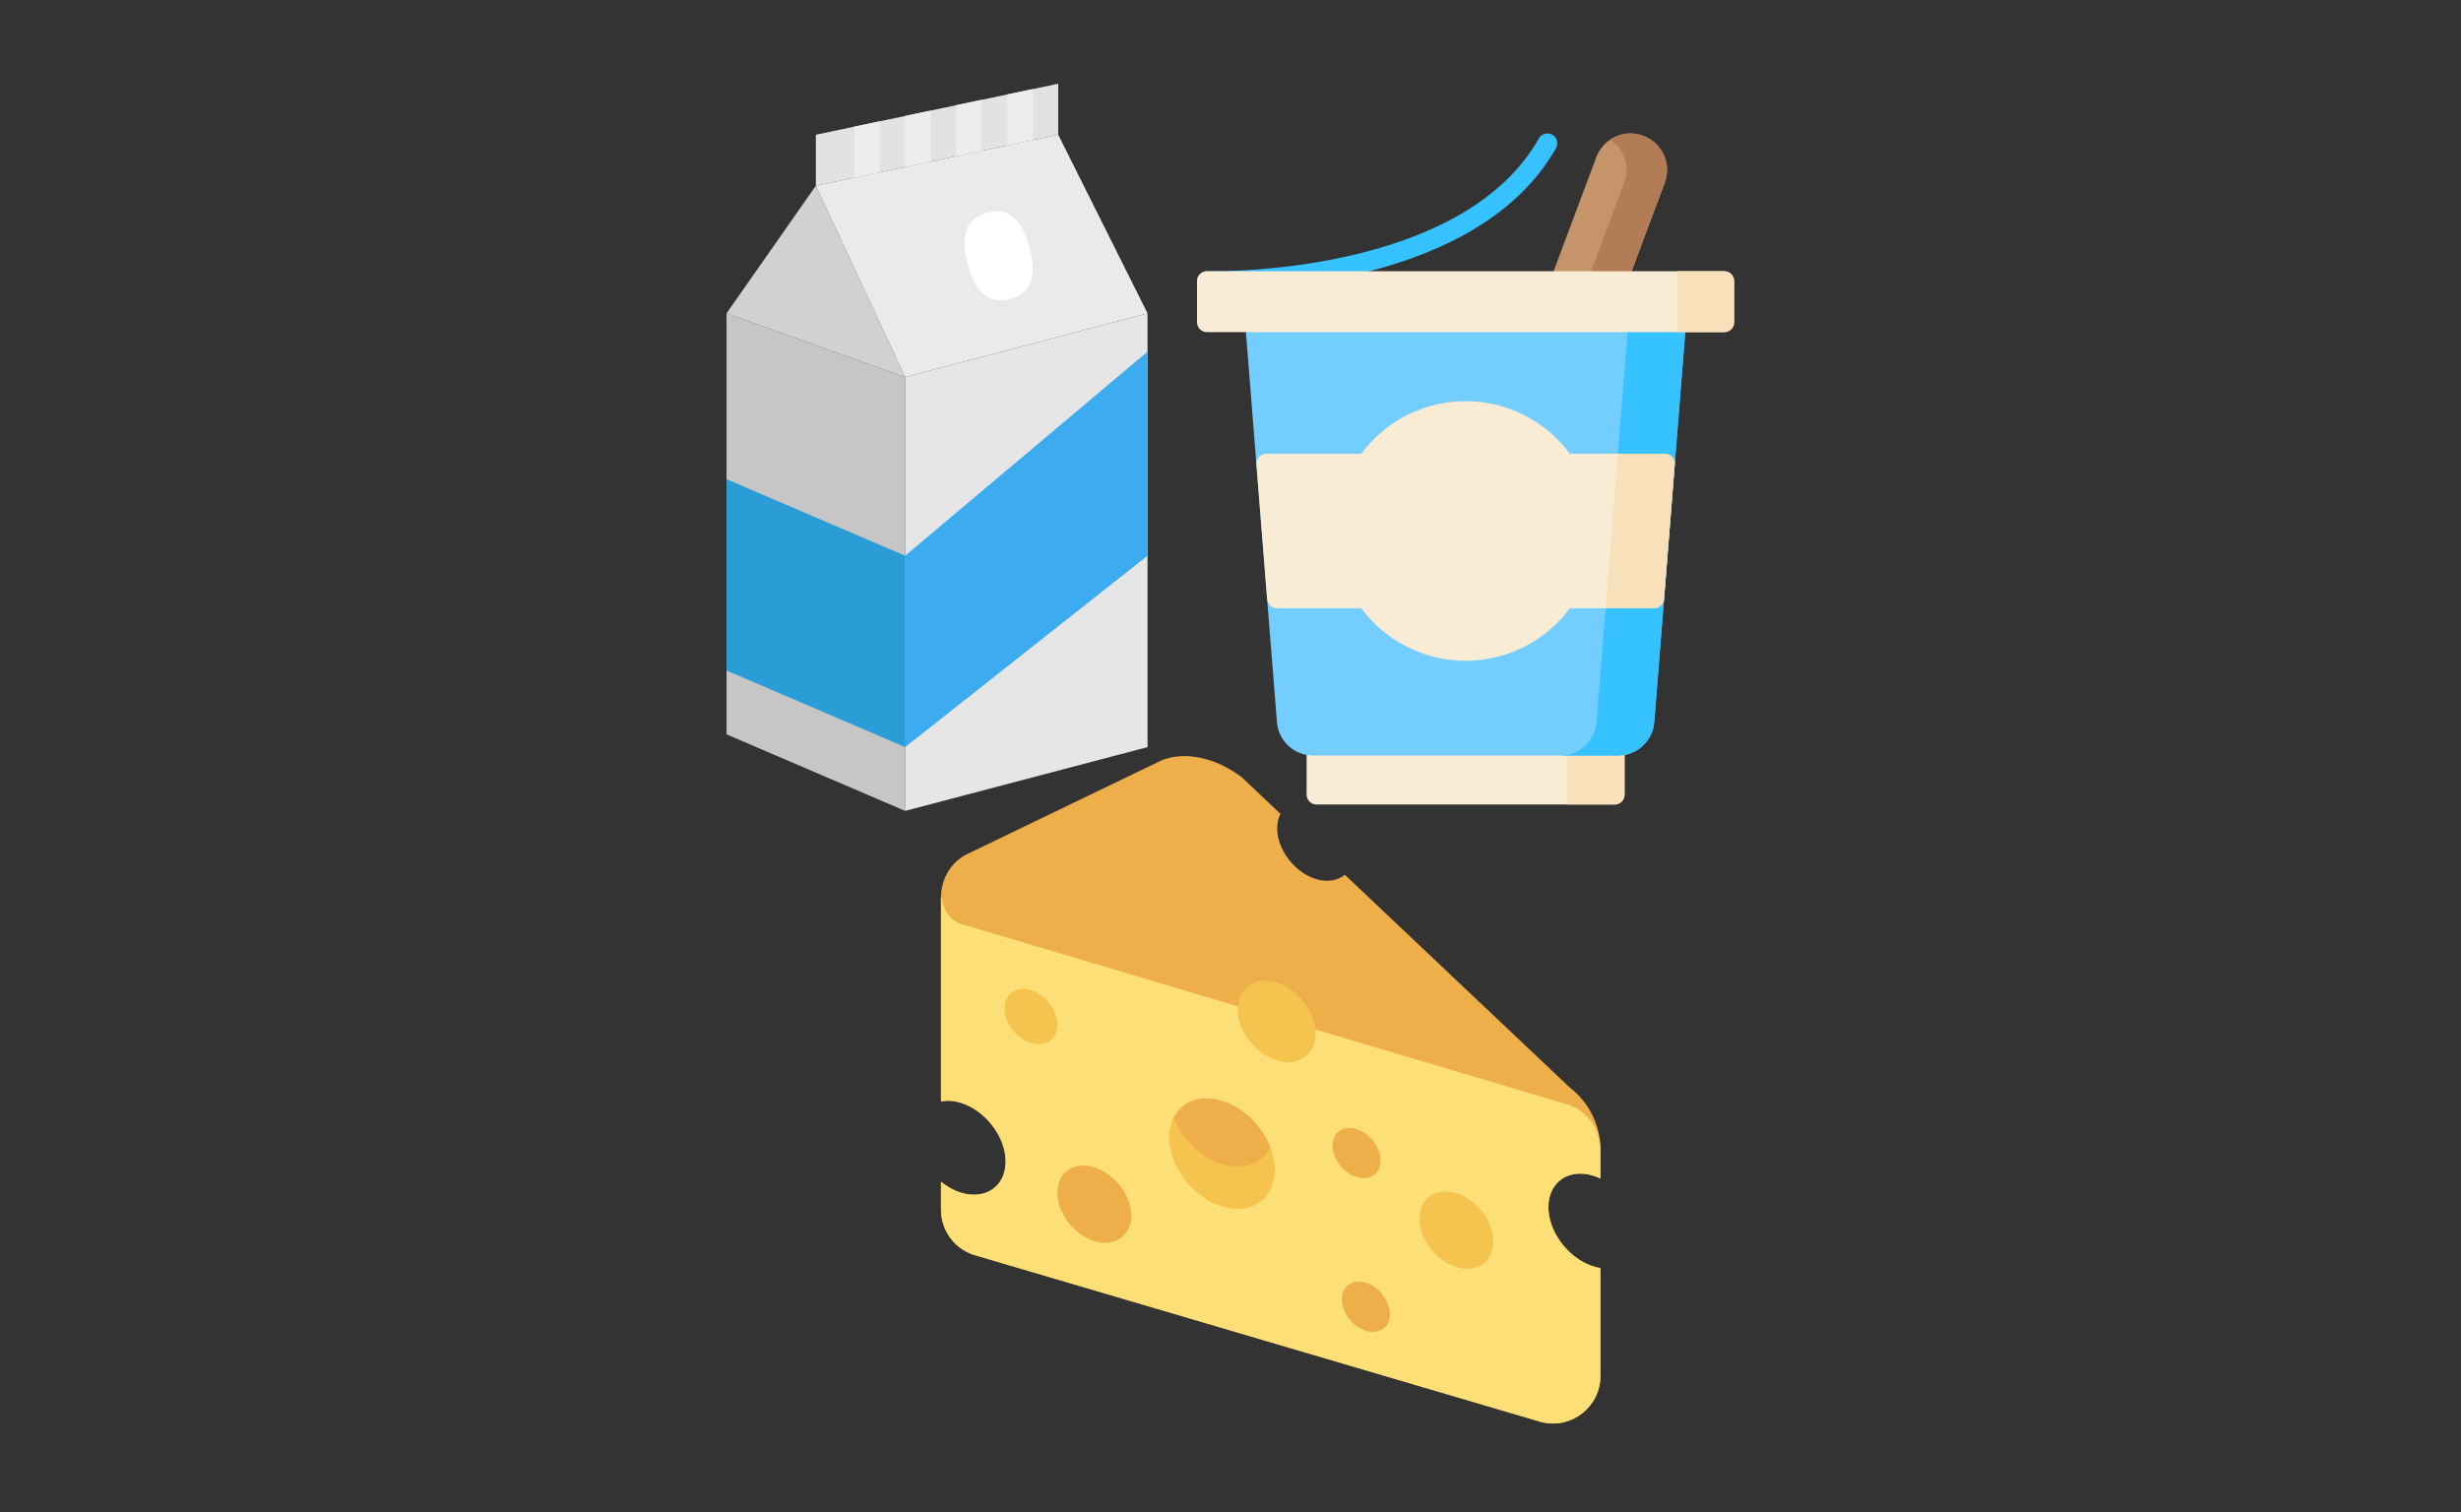 <?xml version="1.0" encoding="UTF-8"?>
<svg width="7320px" height="4498px" viewBox="0 0 7320 4498" version="1.1" xmlns="http://www.w3.org/2000/svg" xmlns:xlink="http://www.w3.org/1999/xlink">
    <rect x="0" y="0" width="7320" height="4498" fill="#333333" stroke="none"/>
    <!-- Generator: Sketch 51.2 (57519) - http://www.bohemiancoding.com/sketch -->
    <title>Artboard 3</title>
    <desc>Created with Sketch.</desc>
    <defs></defs>
    <g id="Artboard-3" stroke="none" stroke-width="1" fill="none" fill-rule="evenodd">
        <g id="yogurt" transform="translate(3560, 393)" fill-rule="nonzero">
            <path d="M1242.776,1795.68 L355.673,1795.68 C339.493,1795.68 326.382,1808.795 326.382,1824.971 L326.382,1970.71 C326.382,1986.885 339.493,2000 355.673,2000 L1242.776,2000 C1258.951,2000 1272.066,1986.885 1272.066,1970.71 L1272.066,1824.971 C1272.066,1808.795 1258.951,1795.68 1242.776,1795.68 Z" id="Shape" fill="#F9ECD4"></path>
            <path d="M1242.776,1795.68 L1102.175,1795.68 L1102.175,2000 L1242.776,2000 C1258.951,2000 1272.066,1986.885 1272.066,1970.71 L1272.066,1824.971 C1272.066,1808.795 1258.951,1795.68 1242.776,1795.68 Z" id="Shape" fill="#F7E0BA"></path>
            <path d="M1379.111,50.647 C1358.819,21.372 1325.439,3.899 1289.817,3.899 C1244.745,3.899 1203.848,32.257 1188.051,74.46 L1053.895,432.768 C1050.526,441.762 1051.782,451.836 1057.255,459.727 C1062.729,467.622 1071.723,472.331 1081.326,472.331 L1250.827,472.331 C1263.045,472.331 1273.977,464.752 1278.257,453.31 L1391.575,150.667 C1404.07,117.306 1399.407,79.918 1379.111,50.647 Z" id="Shape" fill="#C6946A"></path>
            <path d="M1379.111,50.647 C1358.819,21.372 1325.439,3.899 1289.817,3.899 C1268.012,3.899 1247.212,10.585 1229.731,22.218 C1240.936,29.696 1250.823,39.267 1258.71,50.643 C1279.006,79.914 1283.669,117.302 1271.177,150.667 L1157.86,453.31 C1153.575,464.749 1142.643,472.331 1130.429,472.331 L1250.834,472.331 C1263.053,472.331 1273.984,464.752 1278.265,453.31 L1391.583,150.667 C1404.07,117.306 1399.407,79.918 1379.111,50.647 Z" id="Shape" fill="#B27C57"></path>
            <path d="M1447.088,545.731 C1441.54,539.727 1433.743,536.316 1425.567,536.316 L172.873,536.316 C164.698,536.316 156.901,539.731 151.353,545.731 C145.805,551.739 143.021,559.782 143.669,567.93 L238.152,1755.38 C242.565,1810.827 289.595,1854.265 345.216,1854.265 L1253.216,1854.265 C1308.838,1854.265 1355.867,1810.827 1360.281,1755.38 L1454.764,567.93 C1455.419,559.782 1452.635,551.739 1447.088,545.731 Z" id="Shape" fill="#73CDFF"></path>
            <g id="Group" fill="#36C2FF">
                <path d="M1447.088,545.731 C1441.54,539.727 1433.743,536.316 1425.567,536.316 L1254.055,536.316 C1262.23,536.316 1270.027,539.731 1275.575,545.731 C1281.123,551.739 1283.906,559.782 1283.259,567.93 L1188.772,1755.38 C1184.359,1810.827 1137.333,1854.265 1081.708,1854.265 L1253.22,1854.265 C1308.842,1854.265 1355.871,1810.827 1360.285,1755.38 L1454.768,567.93 C1455.419,559.782 1452.635,551.739 1447.088,545.731 Z" id="Shape"></path>
                <path d="M49.735,472.546 C37.583,472.546 30.378,472.363 28.959,472.324 C12.791,471.867 0.058,458.394 0.511,442.222 C0.963,426.051 14.324,413.341 30.608,413.762 C32.515,413.817 223.006,418.48 439.903,371.084 C566.257,343.474 676.686,303.864 768.136,253.349 C880.659,191.197 964.46,112.285 1017.197,18.799 C1025.15,4.713 1043.021,-0.273 1057.099,7.68 C1071.189,15.63 1076.172,33.493 1068.222,47.583 C1009.973,150.834 918.343,237.431 795.871,304.963 C699.279,358.222 583.306,399.817 451.185,428.585 C267.287,468.632 105.832,472.546 49.735,472.546 Z" id="Shape"></path>
            </g>
            <path d="M1413.641,966.09 C1408.094,960.086 1400.296,956.674 1392.121,956.674 L1109.591,956.674 C1036.819,858.444 921.949,800.261 799.22,800.261 C676.491,800.261 561.622,858.444 488.85,956.674 L206.32,956.674 C198.144,956.674 190.347,960.09 184.799,966.09 C179.251,972.097 176.468,980.14 177.115,988.288 L209.006,1389.08 C210.222,1404.308 222.928,1416.047 238.207,1416.047 L488.85,1416.047 C561.622,1514.277 676.491,1572.46 799.22,1572.46 C921.949,1572.46 1036.819,1514.277 1109.591,1416.047 L1360.234,1416.047 C1375.509,1416.047 1388.222,1404.308 1389.435,1389.08 L1421.326,988.288 C1421.969,980.136 1419.181,972.094 1413.641,966.09 Z" id="Shape" fill="#F9ECD4"></path>
            <path d="M1413.641,966.09 C1408.094,960.086 1400.296,956.674 1392.121,956.674 L1252.324,956.674 L1215.77,1416.051 L1360.23,1416.051 C1375.505,1416.051 1388.218,1404.312 1389.431,1389.084 L1421.322,988.292 C1421.969,980.136 1419.181,972.094 1413.641,966.09 Z" id="Shape" fill="#F7E0BA"></path>
            <path d="M1568.663,413.75 L29.782,413.75 C13.602,413.75 0.491,426.865 0.491,443.041 L0.491,565.606 C0.491,581.782 13.602,594.897 29.782,594.897 L1568.663,594.897 C1584.838,594.897 1597.953,581.782 1597.953,565.606 L1597.953,443.041 C1597.953,426.865 1584.838,413.75 1568.663,413.75 Z" id="Shape" fill="#F9ECD4"></path>
            <path d="M1568.663,413.75 L1428.062,413.75 L1428.062,594.901 L1568.663,594.901 C1584.838,594.901 1597.953,581.786 1597.953,565.61 L1597.953,443.041 C1597.953,426.865 1584.838,413.75 1568.663,413.75 Z" id="Shape" fill="#F7E0BA"></path>
        </g>
        <g id="milk" transform="translate(2161, 249)" fill-rule="nonzero">
            <polygon id="Shape" fill="#C6C6C6" points="531.263 2163 0 1935.316 0 683.053 531.263 872.789"></polygon>
            <polygon id="Shape" fill="#E6E6E6" points="1252.263 1973.263 531.263 2163 531.263 872.789 1252.263 683.053"></polygon>
            <polygon id="Shape" fill="#E2E2E2" points="986.632 151.789 265.632 303.579 265.632 151.789 986.632 0"></polygon>
            <polygon id="Shape" fill="#D1D1D1" points="531.263 872.789 0 683.053 265.632 303.579 265.632 303.579"></polygon>
            <polygon id="Shape" fill="#EAEAEA" points="1252.263 683.053 531.263 872.789 265.632 303.579 986.632 151.789"></polygon>
            <polygon id="Shape" fill="#3DABEF" points="1252.263 1404.053 531.263 1973.263 531.263 1404.053 1252.263 796.895"></polygon>
            <polygon id="Shape" fill="#2B9DD6" points="0 1745.579 531.263 1973.263 531.263 1404.053 0 1176.368"></polygon>
            <path d="M843.001,640.362 C758.871,662.371 730.828,586.363 717.585,535.893 C704.379,485.423 691.629,405.392 775.758,383.382 C859.887,361.373 887.93,437.381 901.136,487.851 C914.342,538.321 927.13,618.352 843.001,640.362 Z" id="Shape" fill="#FFFFFF"></path>
            <polygon id="Shape" fill="#EDEDED" points="834.842 183.741 910.737 167.765 910.737 15.976 834.842 31.952"></polygon>
            <polygon id="Shape" fill="#EDEDED" points="683.053 215.693 758.947 199.717 758.947 47.928 683.053 63.903"></polygon>
            <polygon id="Shape" fill="#EDEDED" points="531.263 247.645 607.158 231.669 607.158 79.879 531.263 95.855"></polygon>
            <polygon id="Shape" fill="#EDEDED" points="379.474 279.596 455.368 263.62 455.368 111.831 379.474 127.807"></polygon>
        </g>
        <g id="cheese" transform="translate(2787, 2249)" fill-rule="nonzero">
            <path d="M1843.192,1271.385 C1858.115,1254.808 1879.154,1244.385 1904.231,1242.346 C1912.577,1241.654 1921.385,1241.923 1930.577,1243.154 C1938.192,1244.192 1945.731,1246.115 1953.154,1248.538 C1960,1250.615 1966.692,1253.423 1973.346,1256.462 L1973.346,1170.538 C1973.346,1098.423 1939.846,1030.385 1882.692,986.385 L1213.077,352.923 C1191.962,370.269 1161.423,376.192 1127.038,365.577 C1063.423,345.885 1011.846,278.346 1011.846,214.692 C1011.846,198.308 1015.346,183.885 1021.5,171.692 L906.885,63.269 C823.346,-0.385 729.615,-14.231 665.692,13.731 L95.346,288.846 C43.769,311.115 11.808,363.462 11.808,421.154 C11.808,421.615 11.808,421.615 11.808,421.5 L11.808,1027.154 C29.615,1023.885 49.346,1024.615 70.538,1031.192 C144.308,1054.038 204.115,1132.346 204.115,1206.115 C204.115,1279.885 144.308,1321.192 70.538,1298.346 C49.346,1291.808 29.615,1280.308 11.808,1266 L11.808,1349.192 C11.808,1414.115 56,1470.692 118.962,1486.423 L1797.577,1980.923 C1886.846,2003.231 1973.346,1935.731 1973.346,1843.692 L1973.346,1522.885 L1973.308,1522.885 C1937.192,1517.038 1902.154,1496.846 1874.577,1468.385 C1873.962,1467.769 1873.462,1467.038 1872.885,1466.385 C1866.692,1459.846 1860.808,1453.038 1855.462,1445.769 C1853.692,1443.385 1852.346,1440.731 1850.692,1438.269 C1846.846,1432.5 1842.885,1426.808 1839.654,1420.692 C1837.077,1415.885 1835.231,1410.769 1833.077,1405.769 C1831.346,1401.731 1829.192,1397.769 1827.769,1393.654 C1824.538,1384.346 1822.077,1374.846 1820.5,1365.231 C1818.923,1355.538 1818.308,1346.231 1818.577,1337.346 C1819.115,1319.577 1823.269,1303.538 1830.385,1289.923 C1833.923,1283.077 1838.231,1276.885 1843.192,1271.385 Z" id="Shape" fill="#EEAF4B"></path>
            <path d="M1930.615,1243.154 C1945.192,1245.154 1959.5,1250.115 1973.385,1256.462 L1973.385,1170.5 C1973.385,1103.769 1926.769,1046.154 1861.538,1032.192 L1124.346,812.654 C1124.731,816.615 1125.5,820.577 1125.5,824.5 C1125.5,888.154 1073.923,923.769 1010.308,904.038 C946.692,884.346 895.115,816.808 895.115,753.154 C895.115,750.154 895.769,747.5 896,744.615 L86.308,503.5 C41.269,494.846 19.154,460.577 14.346,421.731 L11.846,421.154 L11.846,1027.115 C29.654,1023.846 49.385,1024.577 70.577,1031.154 C144.346,1054 204.154,1132.308 204.154,1206.077 C204.154,1279.846 144.346,1321.154 70.577,1298.308 C49.385,1291.769 29.654,1280.269 11.846,1265.962 L11.846,1349.154 C11.846,1414.077 56.038,1470.654 119,1486.385 L1797.615,1980.885 C1886.885,2003.192 1973.385,1935.692 1973.385,1843.654 L1973.385,1522.846 C1901.077,1511.154 1833.038,1441.5 1820.5,1365.192 C1807.769,1287.769 1857.077,1233.115 1930.615,1243.154 Z" id="Shape" fill="#FCDF76"></path>
            <path d="M1004.769,1231.038 C1004.769,1317.731 934.5,1366.231 847.808,1339.423 C761.115,1312.577 690.846,1220.577 690.846,1133.885 C690.846,1047.192 761.115,998.692 847.808,1025.5 C934.5,1052.308 1004.769,1144.346 1004.769,1231.038 Z" id="Shape" fill="#F4C44E"></path>
            <path d="M847.808,1025.5 C783.5,1005.577 728.346,1027.308 704.115,1075.192 C728.346,1138.077 783.5,1193.923 847.808,1213.846 C912.115,1233.769 967.269,1212.038 991.5,1164.154 C967.269,1101.269 912.115,1045.385 847.808,1025.5 Z" id="Shape" fill="#EEAF4B"></path>
            <path d="M1654.654,1443.808 C1654.654,1504.5 1605.462,1538.462 1544.769,1519.654 C1484.077,1500.885 1434.885,1436.462 1434.885,1375.769 C1434.885,1315.077 1484.077,1281.115 1544.769,1299.923 C1605.462,1318.731 1654.654,1383.154 1654.654,1443.808 Z" id="Shape" fill="#F4C44E"></path>
            <path d="M577.731,1366.885 C577.731,1427.577 528.538,1461.538 467.846,1442.731 C407.154,1423.923 357.962,1359.538 357.962,1298.846 C357.962,1238.154 407.154,1204.192 467.846,1223 C528.538,1241.808 577.731,1306.231 577.731,1366.885 Z" id="Shape" fill="#EEAF4B"></path>
            <path d="M1346.962,1660.192 C1346.962,1699.615 1315,1721.692 1275.538,1709.5 C1236.115,1697.308 1204.115,1655.423 1204.115,1616 C1204.115,1576.577 1236.077,1554.5 1275.538,1566.692 C1315,1578.885 1346.962,1620.731 1346.962,1660.192 Z" id="Shape" fill="#EEAF4B"></path>
            <path d="M1319.538,1202.962 C1319.538,1242.385 1287.577,1264.462 1248.115,1252.269 C1208.692,1240.077 1176.692,1198.192 1176.692,1158.769 C1176.692,1119.346 1208.654,1097.269 1248.115,1109.462 C1287.538,1121.654 1319.538,1163.5 1319.538,1202.962 Z" id="Shape" fill="#EEAF4B"></path>
            <path d="M358,799.038 C358,842.385 322.846,866.654 279.538,853.231 C236.192,839.808 201.077,793.808 201.077,750.462 C201.077,707.115 236.231,682.846 279.538,696.269 C322.846,709.692 358,755.692 358,799.038 Z" id="Shape" fill="#F4C44E"></path>
            <path d="M1125.5,824.5 C1125.5,888.115 1073.923,923.731 1010.308,904.038 C946.692,884.346 895.115,816.808 895.115,753.154 C895.115,689.538 946.692,653.923 1010.308,673.615 C1073.885,693.308 1125.5,760.846 1125.5,824.5 Z" id="Shape" fill="#F4C44E"></path>
        </g>
    </g>
</svg>